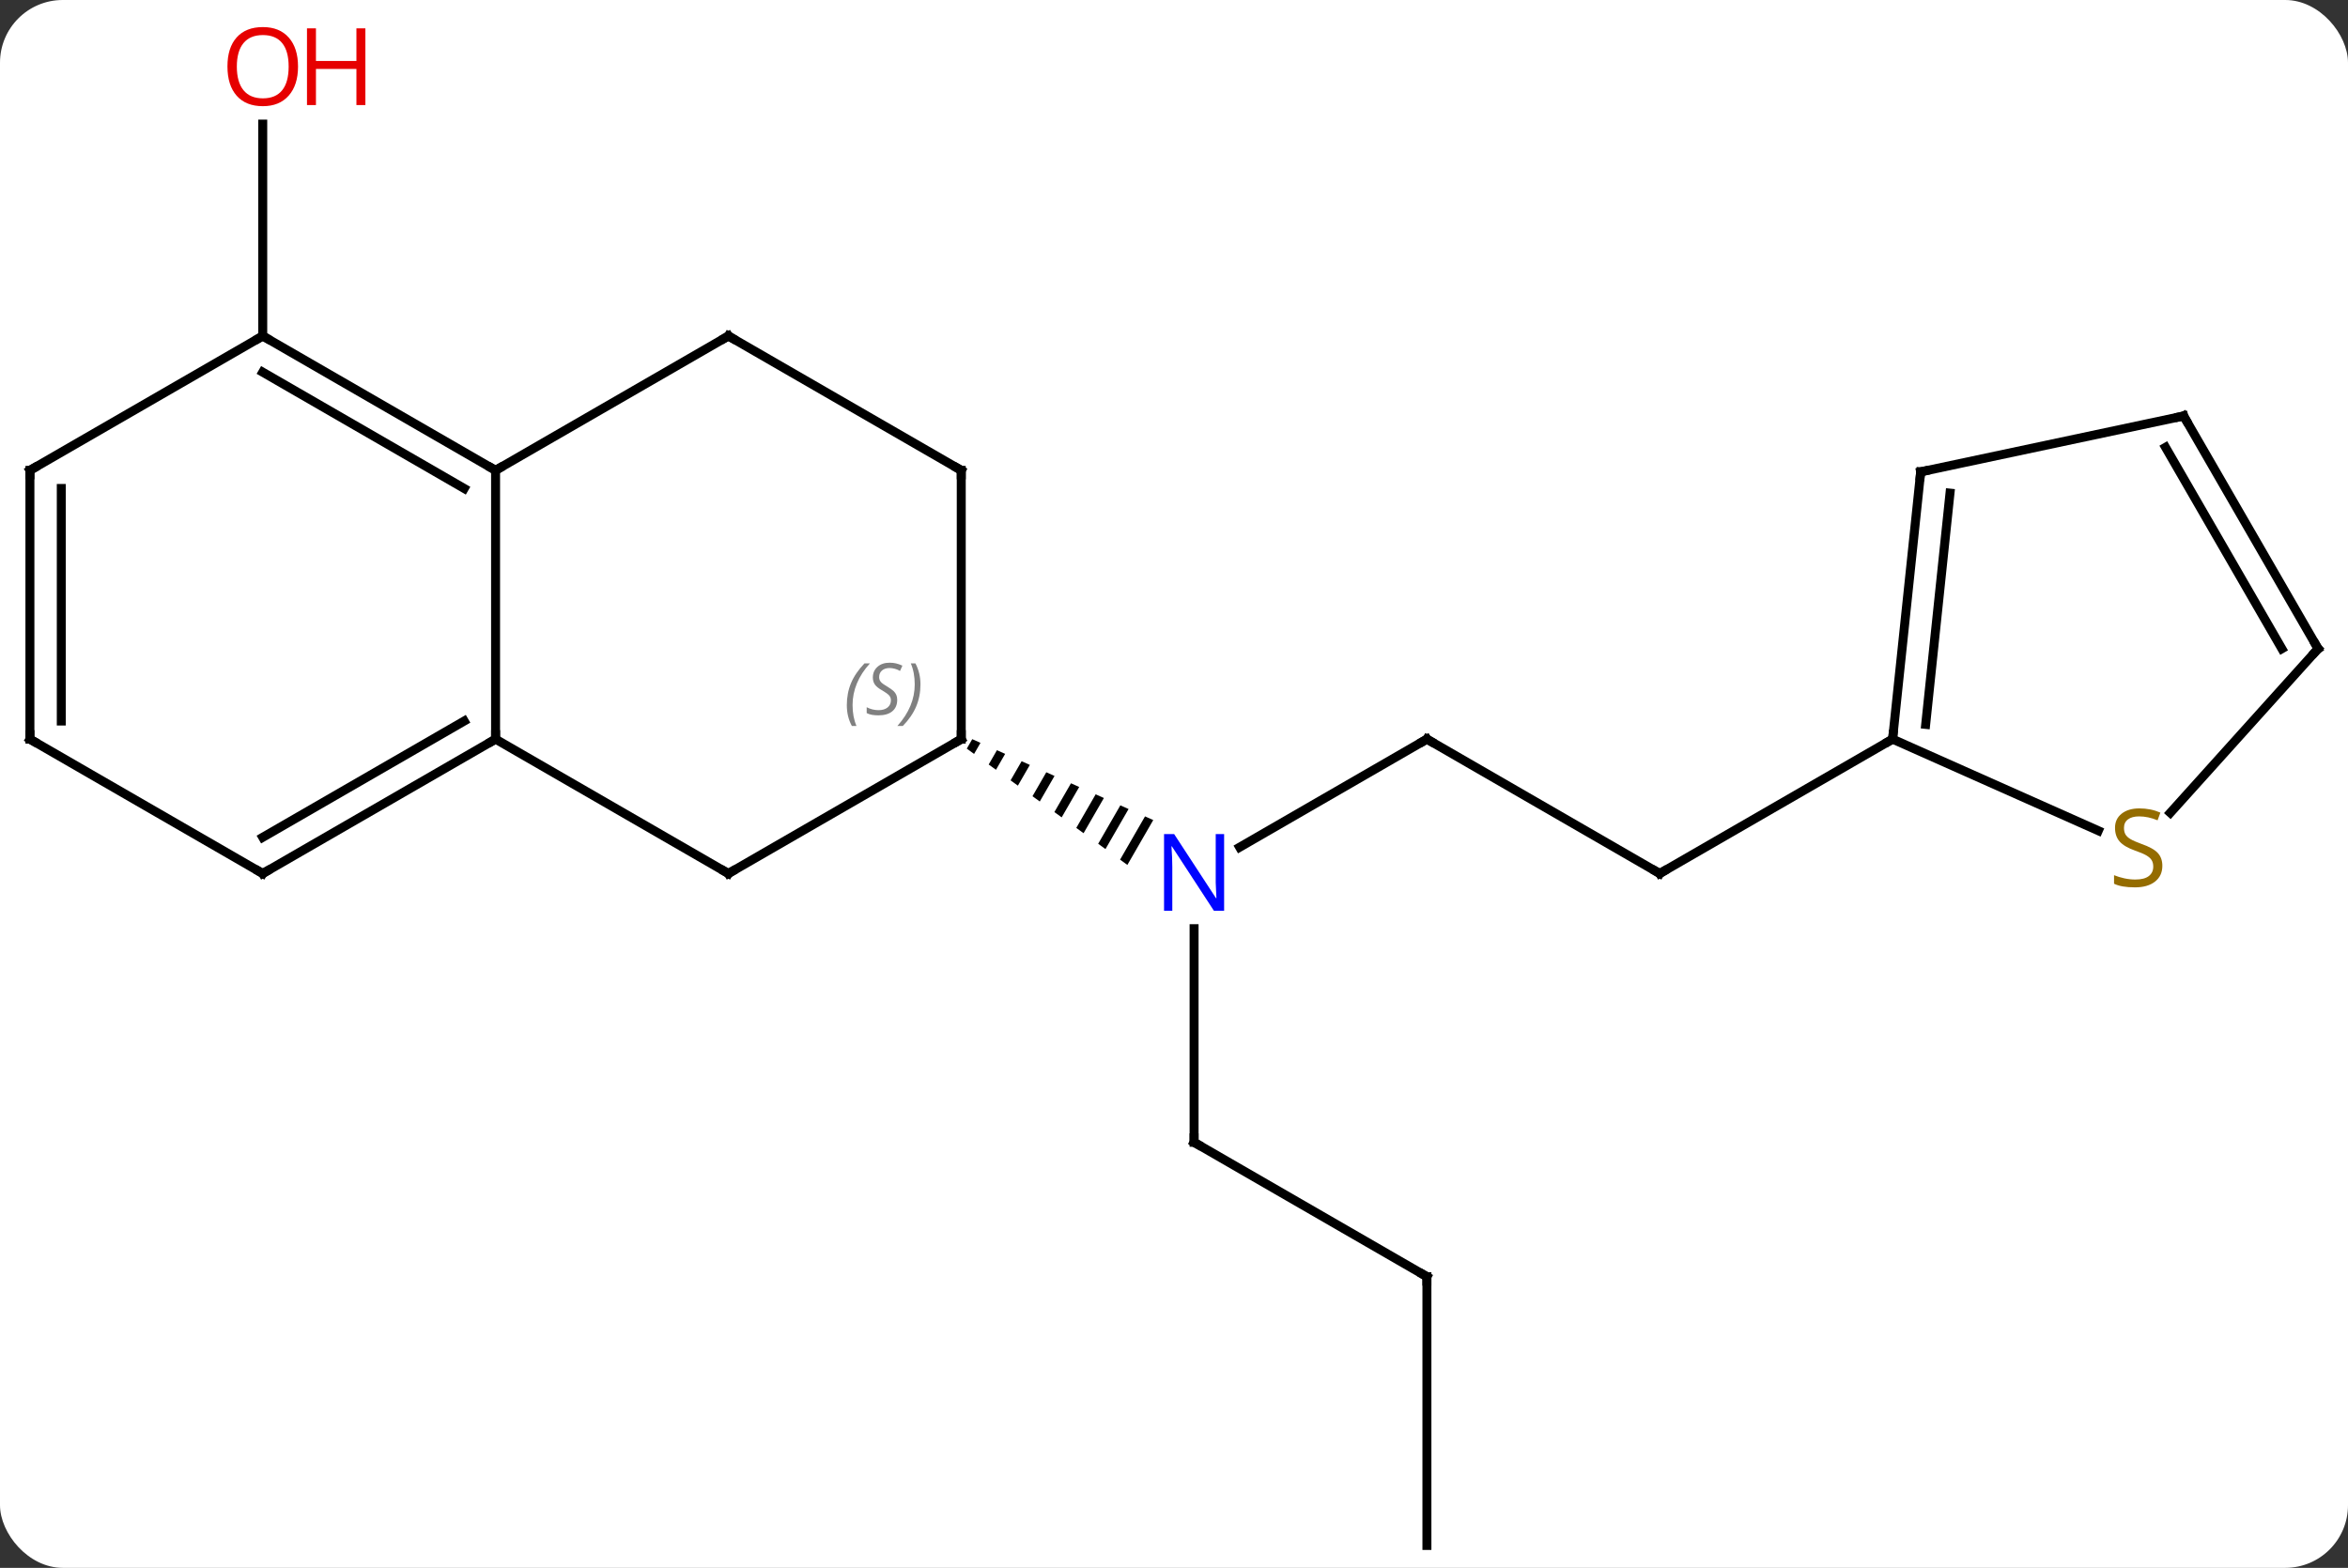 <svg width="262" viewBox="0 0 262 175" style="fill-opacity:1; color-rendering:auto; color-interpolation:auto; text-rendering:auto; stroke:black; stroke-linecap:square; stroke-miterlimit:10; shape-rendering:auto; stroke-opacity:1; fill:black; stroke-dasharray:none; font-weight:normal; stroke-width:1; font-family:'Open Sans'; font-style:normal; stroke-linejoin:miter; font-size:12; stroke-dashoffset:0; image-rendering:auto;" height="175" class="cas-substance-image" xmlns:xlink="http://www.w3.org/1999/xlink" xmlns="http://www.w3.org/2000/svg"><rect x="0" y="0" width="262" height="175" fill="#333333" stroke="none"/><svg class="cas-substance-single-component"><rect y="0" x="0" width="262" stroke="none" ry="7" rx="7" height="175" fill="white" class="cas-substance-group"/><svg y="0" x="0" width="262" viewBox="0 0 262 175" style="fill:black;" height="175" class="cas-substance-single-component-image"><svg><g><g transform="translate(131,90)" style="text-rendering:geometricPrecision; color-rendering:optimizeQuality; color-interpolation:linearRGB; stroke-linecap:butt; image-rendering:optimizeQuality;"><line y2="-52.5" y1="-76.148" x2="-101.682" x1="-101.682" style="fill:none;"/><line y2="-7.5" y1="4.565" x2="28.221" x1="7.325" style="fill:none;"/><line y2="37.5" y1="13.656" x2="2.241" x1="2.241" style="fill:none;"/><path style="stroke:none;" d="M-22.512 -7.496 L-23.122 -6.439 L-22.307 -5.849 L-22.307 -5.849 L-21.594 -7.086 L-22.512 -7.496 ZM-19.758 -6.265 L-20.678 -4.669 L-19.864 -4.079 L-18.84 -5.855 L-19.758 -6.265 ZM-17.003 -5.034 L-18.235 -2.899 L-17.42 -2.309 L-17.42 -2.309 L-16.085 -4.623 L-16.085 -4.623 L-17.003 -5.034 ZM-14.249 -3.803 L-15.791 -1.129 L-14.977 -0.539 L-14.977 -0.539 L-13.331 -3.392 L-14.249 -3.803 ZM-11.495 -2.572 L-13.348 0.641 L-12.533 1.231 L-10.577 -2.161 L-10.577 -2.161 L-11.495 -2.572 ZM-8.741 -1.34 L-10.904 2.41 L-10.904 2.41 L-10.09 3 L-7.823 -0.93 L-7.823 -0.93 L-8.741 -1.34 ZM-5.987 -0.109 L-8.461 4.18 L-8.461 4.18 L-7.646 4.77 L-7.646 4.77 L-5.069 0.301 L-5.069 0.301 L-5.987 -0.109 ZM-3.233 1.122 L-6.017 5.95 L-6.017 5.95 L-5.203 6.54 L-5.203 6.54 L-2.315 1.532 L-2.315 1.532 L-3.233 1.122 Z"/><line y2="7.5" y1="-7.5" x2="54.201" x1="28.221" style="fill:none;"/><line y2="52.5" y1="37.5" x2="28.221" x1="2.241" style="fill:none;"/><line y2="-7.5" y1="7.5" x2="80.184" x1="54.201" style="fill:none;"/><line y2="82.5" y1="52.5" x2="28.221" x1="28.221" style="fill:none;"/><line y2="-37.5" y1="-7.5" x2="-75.702" x1="-75.702" style="fill:none;"/><line y2="7.5" y1="-7.5" x2="-49.722" x1="-75.702" style="fill:none;"/><line y2="7.5" y1="-7.5" x2="-101.682" x1="-75.702" style="fill:none;"/><line y2="3.458" y1="-9.521" x2="-101.682" x1="-79.202" style="fill:none;"/><line y2="-52.5" y1="-37.5" x2="-49.722" x1="-75.702" style="fill:none;"/><line y2="-52.5" y1="-37.5" x2="-101.682" x1="-75.702" style="fill:none;"/><line y2="-48.459" y1="-35.479" x2="-101.682" x1="-79.202" style="fill:none;"/><line y2="-7.5" y1="7.5" x2="-23.739" x1="-49.722" style="fill:none;"/><line y2="-7.5" y1="7.5" x2="-127.662" x1="-101.682" style="fill:none;"/><line y2="-37.5" y1="-52.5" x2="-23.739" x1="-49.722" style="fill:none;"/><line y2="-37.5" y1="-52.5" x2="-127.662" x1="-101.682" style="fill:none;"/><line y2="-37.5" y1="-7.5" x2="-23.739" x1="-23.739" style="fill:none;"/><line y2="-37.5" y1="-7.5" x2="-127.662" x1="-127.662" style="fill:none;"/><line y2="-35.479" y1="-9.521" x2="-124.162" x1="-124.162" style="fill:none;"/><line y2="-37.335" y1="-7.5" x2="83.319" x1="80.184" style="fill:none;"/><line y2="-34.96" y1="-9.144" x2="86.589" x1="83.876" style="fill:none;"/><line y2="2.72" y1="-7.5" x2="103.139" x1="80.184" style="fill:none;"/><line y2="-43.572" y1="-37.335" x2="112.662" x1="83.319" style="fill:none;"/><line y2="-17.592" y1="0.721" x2="127.662" x1="111.173" style="fill:none;"/><line y2="-17.592" y1="-43.572" x2="127.662" x1="112.662" style="fill:none;"/><line y2="-17.592" y1="-40.072" x2="123.621" x1="110.641" style="fill:none;"/></g><g transform="translate(131,90)" style="fill:rgb(230,0,0); text-rendering:geometricPrecision; color-rendering:optimizeQuality; image-rendering:optimizeQuality; font-family:'Open Sans'; stroke:rgb(230,0,0); color-interpolation:linearRGB;"><path style="stroke:none;" d="M-97.745 -82.57 Q-97.745 -80.508 -98.784 -79.328 Q-99.823 -78.148 -101.666 -78.148 Q-103.557 -78.148 -104.588 -79.312 Q-105.62 -80.477 -105.62 -82.586 Q-105.62 -84.68 -104.588 -85.828 Q-103.557 -86.977 -101.666 -86.977 Q-99.807 -86.977 -98.776 -85.805 Q-97.745 -84.633 -97.745 -82.57 ZM-104.573 -82.57 Q-104.573 -80.836 -103.83 -79.93 Q-103.088 -79.023 -101.666 -79.023 Q-100.245 -79.023 -99.518 -79.922 Q-98.791 -80.82 -98.791 -82.57 Q-98.791 -84.305 -99.518 -85.195 Q-100.245 -86.086 -101.666 -86.086 Q-103.088 -86.086 -103.83 -85.188 Q-104.573 -84.289 -104.573 -82.57 Z"/><path style="stroke:none;" d="M-90.229 -78.273 L-91.229 -78.273 L-91.229 -82.305 L-95.745 -82.305 L-95.745 -78.273 L-96.745 -78.273 L-96.745 -86.836 L-95.745 -86.836 L-95.745 -83.195 L-91.229 -83.195 L-91.229 -86.836 L-90.229 -86.836 L-90.229 -78.273 Z"/><path style="fill:rgb(0,5,255); stroke:none;" d="M5.593 11.656 L4.452 11.656 L-0.236 4.469 L-0.282 4.469 Q-0.189 5.734 -0.189 6.781 L-0.189 11.656 L-1.111 11.656 L-1.111 3.094 L0.014 3.094 L4.686 10.25 L4.733 10.25 Q4.733 10.094 4.686 9.234 Q4.639 8.375 4.655 8 L4.655 3.094 L5.593 3.094 L5.593 11.656 Z"/></g><g transform="translate(131,90)" style="stroke-linecap:butt; text-rendering:geometricPrecision; color-rendering:optimizeQuality; image-rendering:optimizeQuality; font-family:'Open Sans'; color-interpolation:linearRGB; stroke-miterlimit:5;"><path style="fill:none;" d="M27.788 -7.25 L28.221 -7.5 L28.654 -7.25"/><path style="fill:none;" d="M2.241 37 L2.241 37.5 L2.674 37.75"/><path style="fill:none;" d="M53.768 7.25 L54.201 7.5 L54.634 7.25"/><path style="fill:none;" d="M27.788 52.25 L28.221 52.5 L28.221 53"/><path style="fill:none;" d="M-76.135 -7.25 L-75.702 -7.5 L-75.702 -8"/><path style="fill:none;" d="M-76.135 -37.75 L-75.702 -37.5 L-75.269 -37.75"/><path style="fill:none;" d="M-50.155 7.25 L-49.722 7.5 L-49.289 7.25"/><path style="fill:none;" d="M-101.249 7.25 L-101.682 7.5 L-102.115 7.25"/><path style="fill:none;" d="M-50.155 -52.25 L-49.722 -52.5 L-49.289 -52.25"/><path style="fill:none;" d="M-101.249 -52.25 L-101.682 -52.5 L-102.115 -52.25"/><path style="fill:none;" d="M-24.172 -7.25 L-23.739 -7.5 L-23.739 -8"/></g><g transform="translate(131,90)" style="stroke-linecap:butt; font-size:8.4px; fill:gray; text-rendering:geometricPrecision; image-rendering:optimizeQuality; color-rendering:optimizeQuality; font-family:'Open Sans'; font-style:italic; stroke:gray; color-interpolation:linearRGB; stroke-miterlimit:5;"><path style="stroke:none;" d="M-36.508 -11.297 Q-36.508 -12.625 -36.039 -13.75 Q-35.57 -14.875 -34.539 -15.953 L-33.93 -15.953 Q-34.898 -14.89 -35.383 -13.719 Q-35.867 -12.547 -35.867 -11.312 Q-35.867 -9.984 -35.43 -8.969 L-35.945 -8.969 Q-36.508 -10 -36.508 -11.297 ZM-30.885 -11.89 Q-30.885 -11.062 -31.432 -10.609 Q-31.979 -10.156 -32.979 -10.156 Q-33.385 -10.156 -33.698 -10.211 Q-34.01 -10.265 -34.291 -10.406 L-34.291 -11.062 Q-33.666 -10.734 -32.963 -10.734 Q-32.338 -10.734 -31.963 -11.031 Q-31.588 -11.328 -31.588 -11.844 Q-31.588 -12.156 -31.791 -12.383 Q-31.995 -12.609 -32.557 -12.937 Q-33.151 -13.265 -33.377 -13.594 Q-33.604 -13.922 -33.604 -14.375 Q-33.604 -15.109 -33.088 -15.57 Q-32.573 -16.031 -31.729 -16.031 Q-31.354 -16.031 -31.018 -15.953 Q-30.682 -15.875 -30.307 -15.703 L-30.573 -15.109 Q-30.823 -15.265 -31.143 -15.351 Q-31.463 -15.437 -31.729 -15.437 Q-32.26 -15.437 -32.581 -15.164 Q-32.901 -14.89 -32.901 -14.422 Q-32.901 -14.219 -32.831 -14.07 Q-32.76 -13.922 -32.62 -13.789 Q-32.479 -13.656 -32.057 -13.406 Q-31.495 -13.062 -31.291 -12.867 Q-31.088 -12.672 -30.987 -12.437 Q-30.885 -12.203 -30.885 -11.89 ZM-28.291 -13.609 Q-28.291 -12.281 -28.767 -11.148 Q-29.244 -10.015 -30.259 -8.969 L-30.869 -8.969 Q-28.931 -11.125 -28.931 -13.609 Q-28.931 -14.937 -29.369 -15.953 L-28.853 -15.953 Q-28.291 -14.89 -28.291 -13.609 Z"/><path style="fill:none; stroke:black;" d="M-127.229 -7.25 L-127.662 -7.5 L-127.662 -8"/><path style="fill:none; stroke:black;" d="M-24.172 -37.75 L-23.739 -37.5 L-23.739 -37"/><path style="fill:none; stroke:black;" d="M-127.229 -37.75 L-127.662 -37.5 L-127.662 -37"/><path style="fill:none; stroke:black;" d="M80.236 -7.997 L80.184 -7.5 L79.751 -7.25"/><path style="fill:none; stroke:black;" d="M83.267 -36.838 L83.319 -37.335 L83.808 -37.439"/></g><g transform="translate(131,90)" style="stroke-linecap:butt; fill:rgb(148,108,0); text-rendering:geometricPrecision; color-rendering:optimizeQuality; image-rendering:optimizeQuality; font-family:'Open Sans'; stroke:rgb(148,108,0); color-interpolation:linearRGB; stroke-miterlimit:5;"><path style="stroke:none;" d="M110.284 6.638 Q110.284 7.763 109.464 8.404 Q108.644 9.045 107.237 9.045 Q105.706 9.045 104.894 8.639 L104.894 7.685 Q105.425 7.904 106.042 8.037 Q106.659 8.17 107.269 8.17 Q108.269 8.17 108.769 7.787 Q109.269 7.404 109.269 6.732 Q109.269 6.295 109.089 6.006 Q108.909 5.717 108.495 5.474 Q108.081 5.232 107.222 4.935 Q106.034 4.513 105.519 3.928 Q105.003 3.342 105.003 2.389 Q105.003 1.404 105.745 0.818 Q106.487 0.232 107.722 0.232 Q108.987 0.232 110.066 0.701 L109.753 1.56 Q108.691 1.123 107.691 1.123 Q106.894 1.123 106.448 1.459 Q106.003 1.795 106.003 2.404 Q106.003 2.842 106.167 3.131 Q106.331 3.42 106.722 3.654 Q107.112 3.889 107.925 4.185 Q109.269 4.654 109.776 5.209 Q110.284 5.763 110.284 6.638 Z"/><path style="fill:none; stroke:black;" d="M112.173 -43.468 L112.662 -43.572 L112.912 -43.139"/><path style="fill:none; stroke:black;" d="M127.327 -17.22 L127.662 -17.592 L127.412 -18.025"/></g></g></svg></svg></svg></svg>